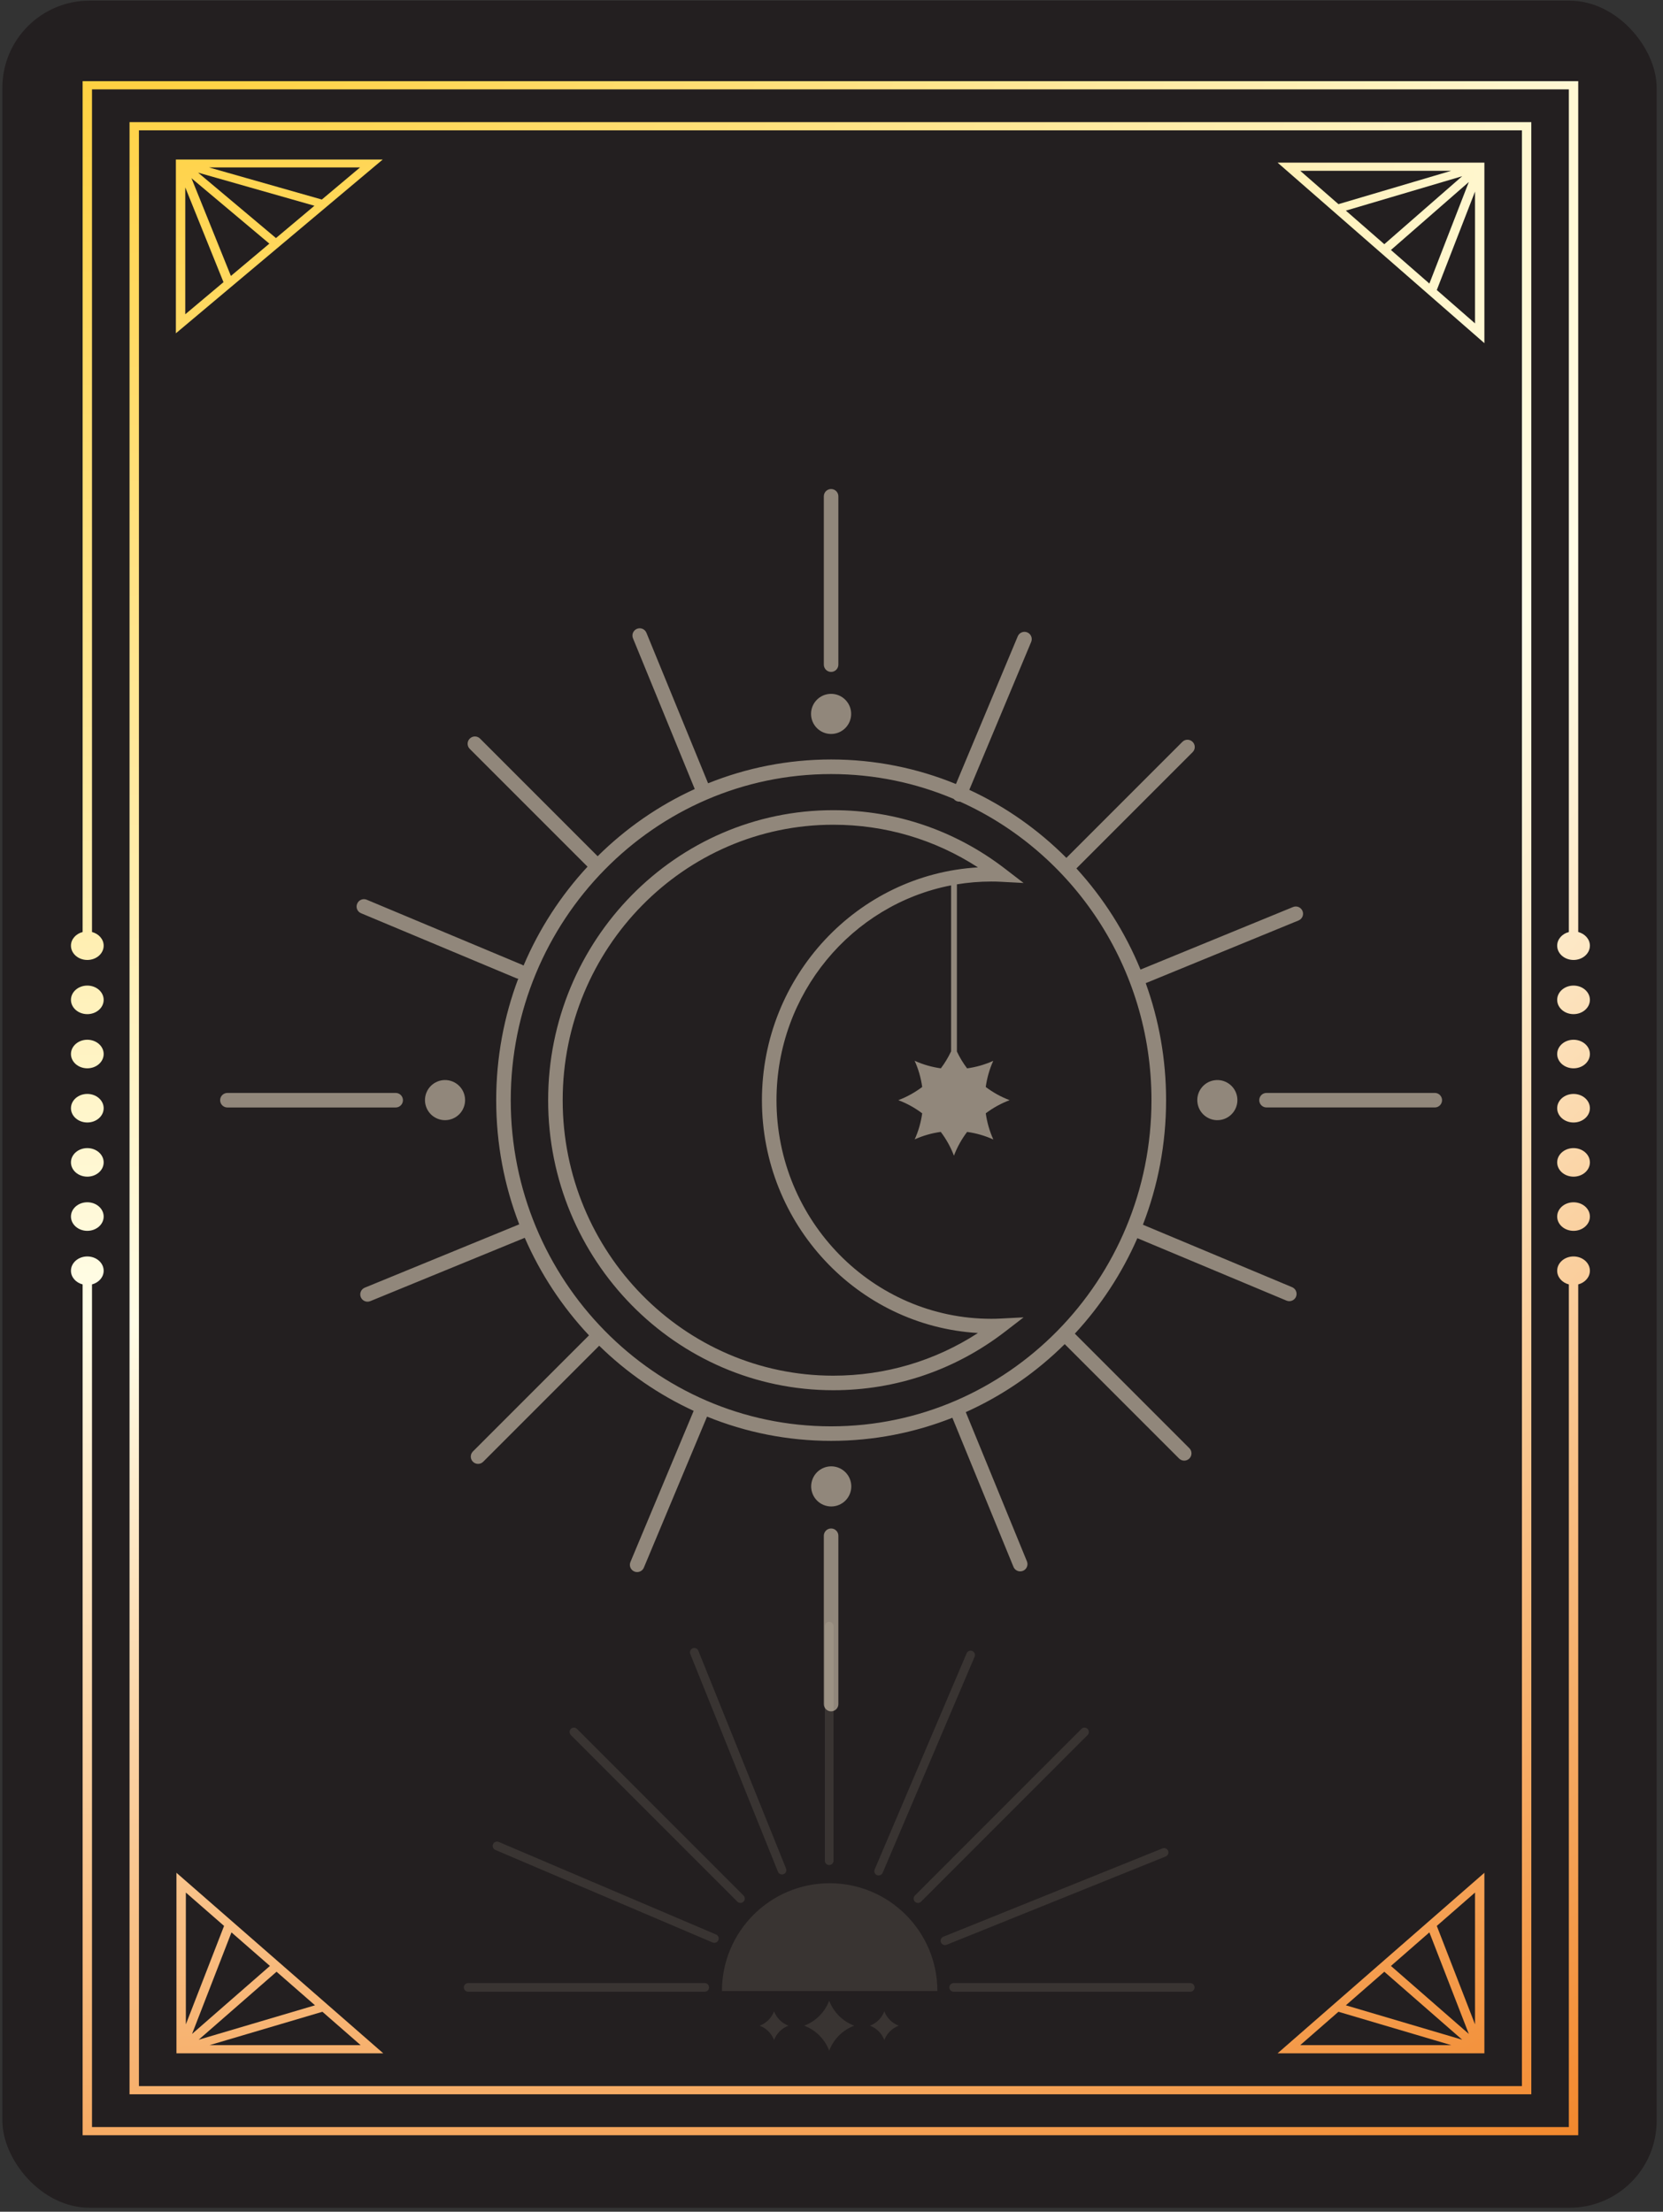 <svg width="191" height="254" viewBox="0 0 191 254" fill="none" xmlns="http://www.w3.org/2000/svg">
<rect x="0" y="0" width="191" height="254" fill="#333333" stroke="none"/>
<rect x="0.273" y="0.078" width="190" height="253.463" rx="10" fill="#231F20"/>
<path d="M175.875 240.512V14.027L14.878 14.027L14.878 240.512H175.875ZM15.956 14.968L174.797 14.968V239.571H15.956L15.956 14.968Z" fill="url(#paint0_radial_410_5078)"/>
<path d="M20.267 235.808H44.02L20.267 215.074V235.808ZM22.058 233.58L26.585 221.918L31.002 225.773L22.058 233.58ZM31.763 226.438L36.179 230.293L22.819 234.245L31.763 226.438ZM24.076 234.867L37.03 231.035L41.42 234.867H24.076ZM25.735 221.176L21.345 232.483V217.344L25.735 221.176Z" fill="url(#paint1_radial_410_5078)"/>
<path d="M170.486 235.808V215.074L146.732 235.808H170.486ZM167.936 234.245L154.575 230.293L158.992 226.438L167.936 234.245ZM159.753 225.773L164.169 221.918L168.697 233.58L159.753 225.773ZM166.678 234.867H149.335L153.724 231.035L166.678 234.867ZM169.41 232.483L165.02 221.176L169.41 217.344V232.483Z" fill="url(#paint2_radial_410_5078)"/>
<path d="M170.486 39.409V18.675H146.732L170.486 39.409ZM168.697 20.902L164.169 32.565L159.753 28.71L168.697 20.902ZM158.992 28.044L154.575 24.189L167.936 20.236L158.992 28.044ZM153.724 23.446L149.335 19.614H166.678L153.724 23.446ZM165.02 33.307L169.41 22V37.139L165.02 33.307Z" fill="url(#paint3_radial_410_5078)"/>
<path d="M180.725 125.63C179.688 125.63 178.846 126.365 178.846 127.27C178.846 128.175 179.688 128.91 180.725 128.91C181.762 128.91 182.604 128.175 182.604 127.27C182.604 126.363 181.764 125.63 180.725 125.63Z" fill="url(#paint4_radial_410_5078)"/>
<path d="M180.725 119.408C179.688 119.408 178.846 120.143 178.846 121.048C178.846 121.953 179.688 122.688 180.725 122.688C181.762 122.688 182.604 121.953 182.604 121.048C182.604 120.142 181.764 119.408 180.725 119.408Z" fill="url(#paint5_radial_410_5078)"/>
<path d="M180.725 113.186C179.688 113.186 178.846 113.921 178.846 114.826C178.846 115.731 179.688 116.466 180.725 116.466C181.762 116.466 182.604 115.731 182.604 114.826C182.604 113.921 181.764 113.186 180.725 113.186Z" fill="url(#paint6_radial_410_5078)"/>
<path d="M180.725 131.851C179.688 131.851 178.846 132.585 178.846 133.49C178.846 134.396 179.688 135.13 180.725 135.13C181.762 135.13 182.604 134.396 182.604 133.49C182.604 132.585 181.764 131.851 180.725 131.851Z" fill="url(#paint7_radial_410_5078)"/>
<path d="M180.725 138.073C179.688 138.073 178.846 138.807 178.846 139.712C178.846 140.618 179.688 141.352 180.725 141.352C181.762 141.352 182.604 140.618 182.604 139.712C182.604 138.806 181.764 138.073 180.725 138.073Z" fill="url(#paint8_radial_410_5078)"/>
<path d="M180.725 144.294C179.688 144.294 178.846 145.029 178.846 145.934C178.846 146.677 179.41 147.302 180.186 147.504V244.275H10.567L10.567 147.504C11.342 147.302 11.906 146.675 11.906 145.934C11.906 145.029 11.065 144.294 10.028 144.294C8.991 144.294 8.149 145.029 8.149 145.934C8.149 146.677 8.713 147.302 9.489 147.504L9.489 245.216H181.264V147.504C182.037 147.302 182.603 146.675 182.603 145.934C182.603 145.028 181.763 144.294 180.725 144.294Z" fill="url(#paint9_radial_410_5078)"/>
<path d="M10.028 128.908C11.065 128.908 11.906 128.174 11.906 127.269C11.906 126.363 11.065 125.629 10.028 125.629C8.991 125.629 8.149 126.363 8.149 127.269C8.151 128.174 8.991 128.908 10.028 128.908Z" fill="url(#paint10_radial_410_5078)"/>
<path d="M10.028 122.687C11.065 122.687 11.906 121.952 11.906 121.047C11.906 120.141 11.065 119.407 10.028 119.407C8.991 119.407 8.149 120.141 8.149 121.047C8.151 121.953 8.991 122.687 10.028 122.687Z" fill="url(#paint11_radial_410_5078)"/>
<path d="M10.028 116.466C11.065 116.466 11.906 115.731 11.906 114.826C11.906 113.921 11.065 113.186 10.028 113.186C8.991 113.186 8.149 113.921 8.149 114.826C8.151 115.731 8.991 116.466 10.028 116.466Z" fill="url(#paint12_radial_410_5078)"/>
<path d="M10.028 110.244C11.065 110.244 11.906 109.51 11.906 108.604C11.906 107.862 11.342 107.237 10.567 107.035L10.567 10.264L180.186 10.264V107.035C179.412 107.237 178.846 107.863 178.846 108.604C178.846 109.51 179.688 110.244 180.725 110.244C181.762 110.244 182.603 109.51 182.603 108.604C182.603 107.862 182.039 107.237 181.264 107.035V9.323L9.489 9.323L9.489 107.035C8.715 107.237 8.149 107.863 8.149 108.604C8.151 109.51 8.991 110.244 10.028 110.244Z" fill="url(#paint13_radial_410_5078)"/>
<path d="M10.028 135.13C11.065 135.13 11.906 134.396 11.906 133.49C11.906 132.585 11.065 131.851 10.028 131.851C8.991 131.851 8.149 132.585 8.149 133.49C8.151 134.396 8.991 135.13 10.028 135.13Z" fill="url(#paint14_radial_410_5078)"/>
<path d="M10.028 141.351C11.065 141.351 11.906 140.616 11.906 139.711C11.906 138.806 11.065 138.071 10.028 138.071C8.991 138.071 8.149 138.806 8.149 139.711C8.151 140.618 8.991 141.351 10.028 141.351Z" fill="url(#paint15_radial_410_5078)"/>
<path d="M20.2 18.323V38.277L43.954 18.323H20.2ZM22.752 19.826L36.113 23.629L31.696 27.34L22.752 19.826ZM30.935 27.98L26.519 31.691L21.991 20.467L30.935 27.98ZM24.009 19.229H41.353L36.964 22.916L24.009 19.229ZM21.278 21.523L25.668 32.405L21.278 36.093V21.523Z" fill="url(#paint16_radial_410_5078)"/>
<path d="M95.236 186.253C94.961 186.253 94.737 186.477 94.737 186.752V213.685C94.737 213.962 94.961 214.185 95.236 214.185C95.513 214.185 95.736 213.961 95.736 213.685V186.752C95.737 186.477 95.513 186.253 95.236 186.253Z" fill="#FFF0D7" fill-opacity="0.1"/>
<path d="M136.701 227.739H109.535C109.258 227.739 109.036 227.963 109.036 228.238C109.036 228.515 109.26 228.738 109.535 228.738H136.701C136.976 228.738 137.201 228.514 137.201 228.238C137.201 227.963 136.978 227.739 136.701 227.739Z" fill="#FFF0D7" fill-opacity="0.1"/>
<path d="M80.939 227.739H53.773C53.498 227.739 53.273 227.963 53.273 228.238C53.273 228.515 53.498 228.738 53.773 228.738H80.939C81.214 228.738 81.438 228.514 81.438 228.238C81.438 227.963 81.216 227.739 80.939 227.739Z" fill="#FFF0D7" fill-opacity="0.1"/>
<path d="M105.433 218.539C105.561 218.539 105.689 218.49 105.786 218.392L124.911 199.258C125.107 199.063 125.107 198.747 124.911 198.551C124.715 198.356 124.4 198.356 124.204 198.551L105.08 217.685C104.884 217.881 104.884 218.198 105.08 218.392C105.178 218.489 105.305 218.539 105.433 218.539Z" fill="#FFF0D7" fill-opacity="0.1"/>
<path d="M65.565 198.551C65.369 198.747 65.369 199.064 65.565 199.258L84.687 218.391C84.785 218.489 84.913 218.537 85.041 218.537C85.168 218.537 85.296 218.489 85.394 218.391C85.59 218.197 85.59 217.88 85.394 217.684L66.271 198.551C66.075 198.356 65.759 198.356 65.565 198.551Z" fill="#FFF0D7" fill-opacity="0.1"/>
<path d="M111.673 189.606C111.419 189.498 111.126 189.615 111.018 189.87L100.459 214.685C100.351 214.939 100.469 215.233 100.723 215.34C100.787 215.367 100.853 215.38 100.919 215.38C101.113 215.38 101.297 215.267 101.378 215.076L111.937 190.261C112.045 190.007 111.927 189.715 111.673 189.606Z" fill="#FFF0D7" fill-opacity="0.1"/>
<path d="M82.24 222.16L57.28 211.53C57.026 211.422 56.732 211.54 56.625 211.794C56.517 212.048 56.635 212.342 56.889 212.45L81.848 223.08C81.912 223.107 81.979 223.119 82.044 223.119C82.239 223.119 82.423 223.006 82.504 222.816C82.612 222.562 82.494 222.268 82.24 222.16Z" fill="#FFF0D7" fill-opacity="0.1"/>
<path d="M134.161 212.55C134.058 212.294 133.767 212.169 133.512 212.273L108.347 222.415C108.092 222.519 107.967 222.81 108.071 223.066C108.149 223.26 108.336 223.379 108.535 223.379C108.597 223.379 108.66 223.368 108.722 223.342L133.886 213.2C134.14 213.096 134.264 212.805 134.161 212.55Z" fill="#FFF0D7" fill-opacity="0.1"/>
<path d="M89.814 215.269C89.876 215.269 89.938 215.258 90.001 215.233C90.256 215.129 90.381 214.838 90.278 214.582L80.207 189.571C80.103 189.316 79.812 189.191 79.557 189.295C79.302 189.398 79.177 189.689 79.28 189.945L89.351 214.956C89.428 215.152 89.615 215.269 89.814 215.269Z" fill="#FFF0D7" fill-opacity="0.1"/>
<path d="M95.287 216.274C88.454 216.274 82.916 221.818 82.916 228.654H107.661C107.661 221.818 102.12 216.274 95.287 216.274Z" fill="#FFF0D7" fill-opacity="0.1"/>
<path d="M101.568 230.981C101.282 231.743 100.677 232.346 99.914 232.633C100.676 232.919 101.28 233.523 101.568 234.284C101.855 233.522 102.462 232.917 103.224 232.633C102.462 232.348 101.855 231.743 101.568 230.981Z" fill="#FFF0D7" fill-opacity="0.1"/>
<path d="M95.235 229.76C94.736 231.085 93.686 232.135 92.359 232.633C93.683 233.129 94.736 234.181 95.235 235.505C95.734 234.181 96.788 233.129 98.114 232.633C96.788 232.136 95.734 231.086 95.235 229.76Z" fill="#FFF0D7" fill-opacity="0.1"/>
<path d="M88.903 230.981C88.616 231.743 88.012 232.346 87.248 232.633C88.01 232.919 88.615 233.523 88.903 234.284C89.189 233.522 89.797 232.917 90.558 232.633C89.797 232.348 89.191 231.743 88.903 230.981Z" fill="#FFF0D7" fill-opacity="0.1"/>
<path d="M96.289 176.368C96.289 175.908 95.914 175.533 95.454 175.533C94.991 175.533 94.619 175.908 94.619 176.368V195.7C94.619 196.162 94.994 196.535 95.454 196.535C95.914 196.535 96.289 196.16 96.289 195.7V176.368Z" fill="#FFF0D7" fill-opacity="0.5"/>
<path d="M97.597 171.584C98.083 170.408 97.525 169.06 96.35 168.573C95.175 168.087 93.827 168.645 93.341 169.82C92.854 170.996 93.412 172.343 94.587 172.83C95.762 173.317 97.11 172.759 97.597 171.584Z" fill="#FFF0D7" fill-opacity="0.5"/>
<path d="M95.454 77.163C95.914 77.163 96.289 76.788 96.289 76.328V56.997C96.289 56.536 95.914 56.161 95.454 56.161C94.991 56.161 94.619 56.536 94.619 56.997V76.328C94.619 76.791 94.991 77.163 95.454 77.163Z" fill="#FFF0D7" fill-opacity="0.5"/>
<path d="M95.454 84.29C96.726 84.29 97.757 83.259 97.757 81.987C97.757 80.714 96.726 79.683 95.454 79.683C94.182 79.683 93.151 80.714 93.151 81.987C93.151 83.259 94.182 84.29 95.454 84.29Z" fill="#FFF0D7" fill-opacity="0.5"/>
<path d="M26.118 127.186H45.445C45.906 127.186 46.28 126.811 46.28 126.35C46.28 125.888 45.906 125.515 45.445 125.515H26.118C25.656 125.515 25.283 125.89 25.283 126.35C25.283 126.811 25.656 127.186 26.118 127.186Z" fill="#FFF0D7" fill-opacity="0.5"/>
<path d="M53.241 127.22C53.728 126.045 53.17 124.697 51.995 124.21C50.82 123.723 49.472 124.282 48.985 125.457C48.499 126.633 49.057 127.98 50.232 128.467C51.407 128.954 52.755 128.396 53.241 127.22Z" fill="#FFF0D7" fill-opacity="0.5"/>
<path d="M164.79 125.513H145.463C145 125.513 144.628 125.888 144.628 126.348C144.628 126.808 145.002 127.183 145.463 127.183H164.79C165.25 127.183 165.624 126.808 165.624 126.348C165.624 125.888 165.25 125.513 164.79 125.513Z" fill="#FFF0D7" fill-opacity="0.5"/>
<path d="M140.185 128.613C141.44 128.409 142.293 127.225 142.089 125.969C141.885 124.714 140.702 123.861 139.447 124.065C138.191 124.268 137.338 125.452 137.542 126.708C137.746 127.964 138.929 128.816 140.185 128.613Z" fill="#FFF0D7" fill-opacity="0.5"/>
<path d="M95.701 159.656C102.895 159.656 109.719 157.329 115.438 152.925L117.563 151.288L114.885 151.428C114.539 151.447 114.19 151.454 113.849 151.454C100.248 151.454 89.182 140.192 89.182 126.346C89.182 114.103 97.833 103.883 109.235 101.676V120.72C109.235 120.725 109.237 120.73 109.237 120.735C108.913 121.43 108.516 122.085 108.059 122.69C107.029 122.547 106.014 122.26 105.049 121.821C105.487 122.785 105.774 123.798 105.917 124.83C105.087 125.456 104.166 125.971 103.175 126.346C104.166 126.716 105.087 127.231 105.917 127.857C105.774 128.882 105.49 129.89 105.056 130.849C106.014 130.415 107.024 130.13 108.049 129.988C108.675 130.816 109.19 131.734 109.562 132.721C109.935 131.734 110.45 130.816 111.076 129.99C112.108 130.135 113.123 130.422 114.088 130.863C113.649 129.9 113.362 128.884 113.218 127.855C114.048 127.228 114.968 126.716 115.96 126.346C114.968 125.973 114.046 125.458 113.215 124.832C113.358 123.805 113.642 122.792 114.076 121.831C113.113 122.267 112.101 122.552 111.073 122.694C110.618 122.092 110.224 121.442 109.899 120.751C109.899 120.742 109.902 120.732 109.902 120.723V101.56C111.187 101.349 112.504 101.237 113.846 101.237C114.24 101.237 114.567 101.244 114.878 101.261L117.561 101.403L115.431 99.766C109.714 95.368 102.892 93.043 95.701 93.043C77.645 93.043 62.955 107.985 62.955 126.35C62.955 144.716 77.645 159.656 95.701 159.656ZM95.701 94.713C101.661 94.713 107.359 96.4 112.321 99.612C98.507 100.419 87.51 112.103 87.51 126.35C87.51 140.598 98.507 152.28 112.323 153.084C107.361 156.299 101.664 157.986 95.701 157.986C78.565 157.986 64.625 143.793 64.625 126.35C64.625 108.905 78.568 94.713 95.701 94.713Z" fill="#FFF0D7" fill-opacity="0.5"/>
<path d="M41.463 104.874L59.293 112.338C59.367 112.369 59.445 112.386 59.521 112.393C57.886 116.73 56.99 121.435 56.99 126.348C56.99 131.376 57.927 136.185 59.635 140.605L41.895 147.879C41.468 148.054 41.264 148.541 41.439 148.968C41.572 149.29 41.883 149.487 42.212 149.487C42.317 149.487 42.426 149.466 42.528 149.426L60.27 142.152C62.085 146.318 64.594 150.104 67.647 153.355L54.317 166.688C53.989 167.016 53.989 167.545 54.317 167.87C54.48 168.034 54.694 168.114 54.907 168.114C55.121 168.114 55.334 168.034 55.498 167.87L68.819 154.546C71.971 157.628 75.636 160.171 79.671 162.024L72.408 179.381C72.23 179.806 72.429 180.297 72.856 180.475C72.96 180.52 73.07 180.539 73.179 180.539C73.506 180.539 73.817 180.347 73.95 180.027L81.205 162.686C85.615 164.482 90.425 165.471 95.459 165.471C100.366 165.471 105.063 164.529 109.382 162.819L116.399 179.939C116.531 180.262 116.842 180.458 117.172 180.458C117.276 180.458 117.385 180.437 117.49 180.397C117.917 180.221 118.121 179.735 117.945 179.308L110.922 162.171C115.165 160.268 119.008 157.609 122.286 154.361L135.419 167.497C135.583 167.661 135.797 167.742 136.01 167.742C136.224 167.742 136.437 167.661 136.601 167.497C136.928 167.17 136.928 166.641 136.601 166.316L123.448 153.16C126.411 149.962 128.849 146.261 130.628 142.194L147.756 149.364C147.861 149.409 147.97 149.428 148.079 149.428C148.406 149.428 148.717 149.236 148.85 148.916C149.028 148.491 148.826 148 148.401 147.822L131.266 140.65C132.983 136.218 133.928 131.392 133.928 126.348C133.928 121.629 133.102 117.1 131.589 112.908L149.141 105.709C149.568 105.534 149.772 105.047 149.597 104.62C149.421 104.193 148.933 103.989 148.508 104.165L130.989 111.349C129.222 107.033 126.712 103.107 123.628 99.731L136.976 86.38C137.303 86.053 137.303 85.524 136.976 85.199C136.648 84.871 136.119 84.871 135.794 85.199L122.476 98.521C119.259 95.292 115.49 92.632 111.327 90.706L118.434 73.718C118.612 73.293 118.41 72.802 117.985 72.624C117.561 72.447 117.07 72.648 116.892 73.073L109.793 90.039C105.362 88.224 100.525 87.22 95.461 87.22C90.473 87.22 85.705 88.191 81.326 89.956L74.244 72.672C74.068 72.245 73.582 72.041 73.155 72.216C72.728 72.392 72.524 72.878 72.7 73.305L79.794 90.615C75.634 92.511 71.865 95.137 68.641 98.331L55.135 84.822C54.808 84.494 54.281 84.494 53.954 84.822C53.626 85.149 53.626 85.678 53.954 86.003L67.479 99.531C64.419 102.834 61.919 106.673 60.128 110.896C60.073 110.855 60.017 110.817 59.95 110.791L42.12 103.327C41.695 103.149 41.204 103.349 41.026 103.776C40.837 104.208 41.038 104.696 41.463 104.874ZM95.451 88.895C100.44 88.895 105.2 89.913 109.543 91.752C109.629 91.856 109.736 91.944 109.868 92.001C109.973 92.046 110.082 92.065 110.191 92.065C110.212 92.065 110.231 92.063 110.253 92.06C123.194 97.871 132.25 111.052 132.25 126.348C132.25 147.001 115.744 163.803 95.454 163.803C75.166 163.803 58.66 147.001 58.66 126.348C58.66 105.695 75.164 88.895 95.451 88.895Z" fill="#FFF0D7" fill-opacity="0.5"/>
<defs>
<radialGradient id="paint0_radial_410_5078" cx="0" cy="0" r="1" gradientUnits="userSpaceOnUse" gradientTransform="translate(12.727 -11.093) scale(372.226 324.907)">
<stop stop-color="#FFCA28"/>
<stop offset="0.5" stop-color="#FFFDE7"/>
<stop offset="1" stop-color="#EF6C00"/>
</radialGradient>
<radialGradient id="paint1_radial_410_5078" cx="0" cy="0" r="1" gradientUnits="userSpaceOnUse" gradientTransform="translate(12.727 -11.092) scale(372.224 324.906)">
<stop stop-color="#FFCA28"/>
<stop offset="0.5" stop-color="#FFFDE7"/>
<stop offset="1" stop-color="#EF6C00"/>
</radialGradient>
<radialGradient id="paint2_radial_410_5078" cx="0" cy="0" r="1" gradientUnits="userSpaceOnUse" gradientTransform="translate(12.727 -11.092) scale(372.223 324.905)">
<stop stop-color="#FFCA28"/>
<stop offset="0.5" stop-color="#FFFDE7"/>
<stop offset="1" stop-color="#EF6C00"/>
</radialGradient>
<radialGradient id="paint3_radial_410_5078" cx="0" cy="0" r="1" gradientUnits="userSpaceOnUse" gradientTransform="translate(12.727 -11.148) scale(372.224 324.906)">
<stop stop-color="#FFCA28"/>
<stop offset="0.5" stop-color="#FFFDE7"/>
<stop offset="1" stop-color="#EF6C00"/>
</radialGradient>
<radialGradient id="paint4_radial_410_5078" cx="0" cy="0" r="1" gradientUnits="userSpaceOnUse" gradientTransform="translate(12.728 -11.092) scale(372.224 324.906)">
<stop stop-color="#FFCA28"/>
<stop offset="0.5" stop-color="#FFFDE7"/>
<stop offset="1" stop-color="#EF6C00"/>
</radialGradient>
<radialGradient id="paint5_radial_410_5078" cx="0" cy="0" r="1" gradientUnits="userSpaceOnUse" gradientTransform="translate(12.727 -11.092) scale(372.224 324.906)">
<stop stop-color="#FFCA28"/>
<stop offset="0.5" stop-color="#FFFDE7"/>
<stop offset="1" stop-color="#EF6C00"/>
</radialGradient>
<radialGradient id="paint6_radial_410_5078" cx="0" cy="0" r="1" gradientUnits="userSpaceOnUse" gradientTransform="translate(12.727 -11.092) scale(372.224 324.906)">
<stop stop-color="#FFCA28"/>
<stop offset="0.5" stop-color="#FFFDE7"/>
<stop offset="1" stop-color="#EF6C00"/>
</radialGradient>
<radialGradient id="paint7_radial_410_5078" cx="0" cy="0" r="1" gradientUnits="userSpaceOnUse" gradientTransform="translate(12.727 -11.092) scale(372.225 324.907)">
<stop stop-color="#FFCA28"/>
<stop offset="0.5" stop-color="#FFFDE7"/>
<stop offset="1" stop-color="#EF6C00"/>
</radialGradient>
<radialGradient id="paint8_radial_410_5078" cx="0" cy="0" r="1" gradientUnits="userSpaceOnUse" gradientTransform="translate(12.727 -11.093) scale(372.225 324.907)">
<stop stop-color="#FFCA28"/>
<stop offset="0.5" stop-color="#FFFDE7"/>
<stop offset="1" stop-color="#EF6C00"/>
</radialGradient>
<radialGradient id="paint9_radial_410_5078" cx="0" cy="0" r="1" gradientUnits="userSpaceOnUse" gradientTransform="translate(12.727 -11.093) scale(372.226 324.907)">
<stop stop-color="#FFCA28"/>
<stop offset="0.5" stop-color="#FFFDE7"/>
<stop offset="1" stop-color="#EF6C00"/>
</radialGradient>
<radialGradient id="paint10_radial_410_5078" cx="0" cy="0" r="1" gradientUnits="userSpaceOnUse" gradientTransform="translate(12.727 -11.092) scale(372.224 324.905)">
<stop stop-color="#FFCA28"/>
<stop offset="0.5" stop-color="#FFFDE7"/>
<stop offset="1" stop-color="#EF6C00"/>
</radialGradient>
<radialGradient id="paint11_radial_410_5078" cx="0" cy="0" r="1" gradientUnits="userSpaceOnUse" gradientTransform="translate(12.727 -11.092) scale(372.223 324.905)">
<stop stop-color="#FFCA28"/>
<stop offset="0.5" stop-color="#FFFDE7"/>
<stop offset="1" stop-color="#EF6C00"/>
</radialGradient>
<radialGradient id="paint12_radial_410_5078" cx="0" cy="0" r="1" gradientUnits="userSpaceOnUse" gradientTransform="translate(12.727 -11.092) scale(372.223 324.905)">
<stop stop-color="#FFCA28"/>
<stop offset="0.5" stop-color="#FFFDE7"/>
<stop offset="1" stop-color="#EF6C00"/>
</radialGradient>
<radialGradient id="paint13_radial_410_5078" cx="0" cy="0" r="1" gradientUnits="userSpaceOnUse" gradientTransform="translate(12.727 -11.092) scale(372.225 324.906)">
<stop stop-color="#FFCA28"/>
<stop offset="0.5" stop-color="#FFFDE7"/>
<stop offset="1" stop-color="#EF6C00"/>
</radialGradient>
<radialGradient id="paint14_radial_410_5078" cx="0" cy="0" r="1" gradientUnits="userSpaceOnUse" gradientTransform="translate(12.727 -11.092) scale(372.223 324.906)">
<stop stop-color="#FFCA28"/>
<stop offset="0.5" stop-color="#FFFDE7"/>
<stop offset="1" stop-color="#EF6C00"/>
</radialGradient>
<radialGradient id="paint15_radial_410_5078" cx="0" cy="0" r="1" gradientUnits="userSpaceOnUse" gradientTransform="translate(12.727 -11.092) scale(372.225 324.907)">
<stop stop-color="#FFCA28"/>
<stop offset="0.5" stop-color="#FFFDE7"/>
<stop offset="1" stop-color="#EF6C00"/>
</radialGradient>
<radialGradient id="paint16_radial_410_5078" cx="0" cy="0" r="1" gradientUnits="userSpaceOnUse" gradientTransform="translate(12.661 -10.378) scale(372.224 312.686)">
<stop stop-color="#FFCA28"/>
<stop offset="0.5" stop-color="#FFFDE7"/>
<stop offset="1" stop-color="#EF6C00"/>
</radialGradient>
</defs>
</svg>
